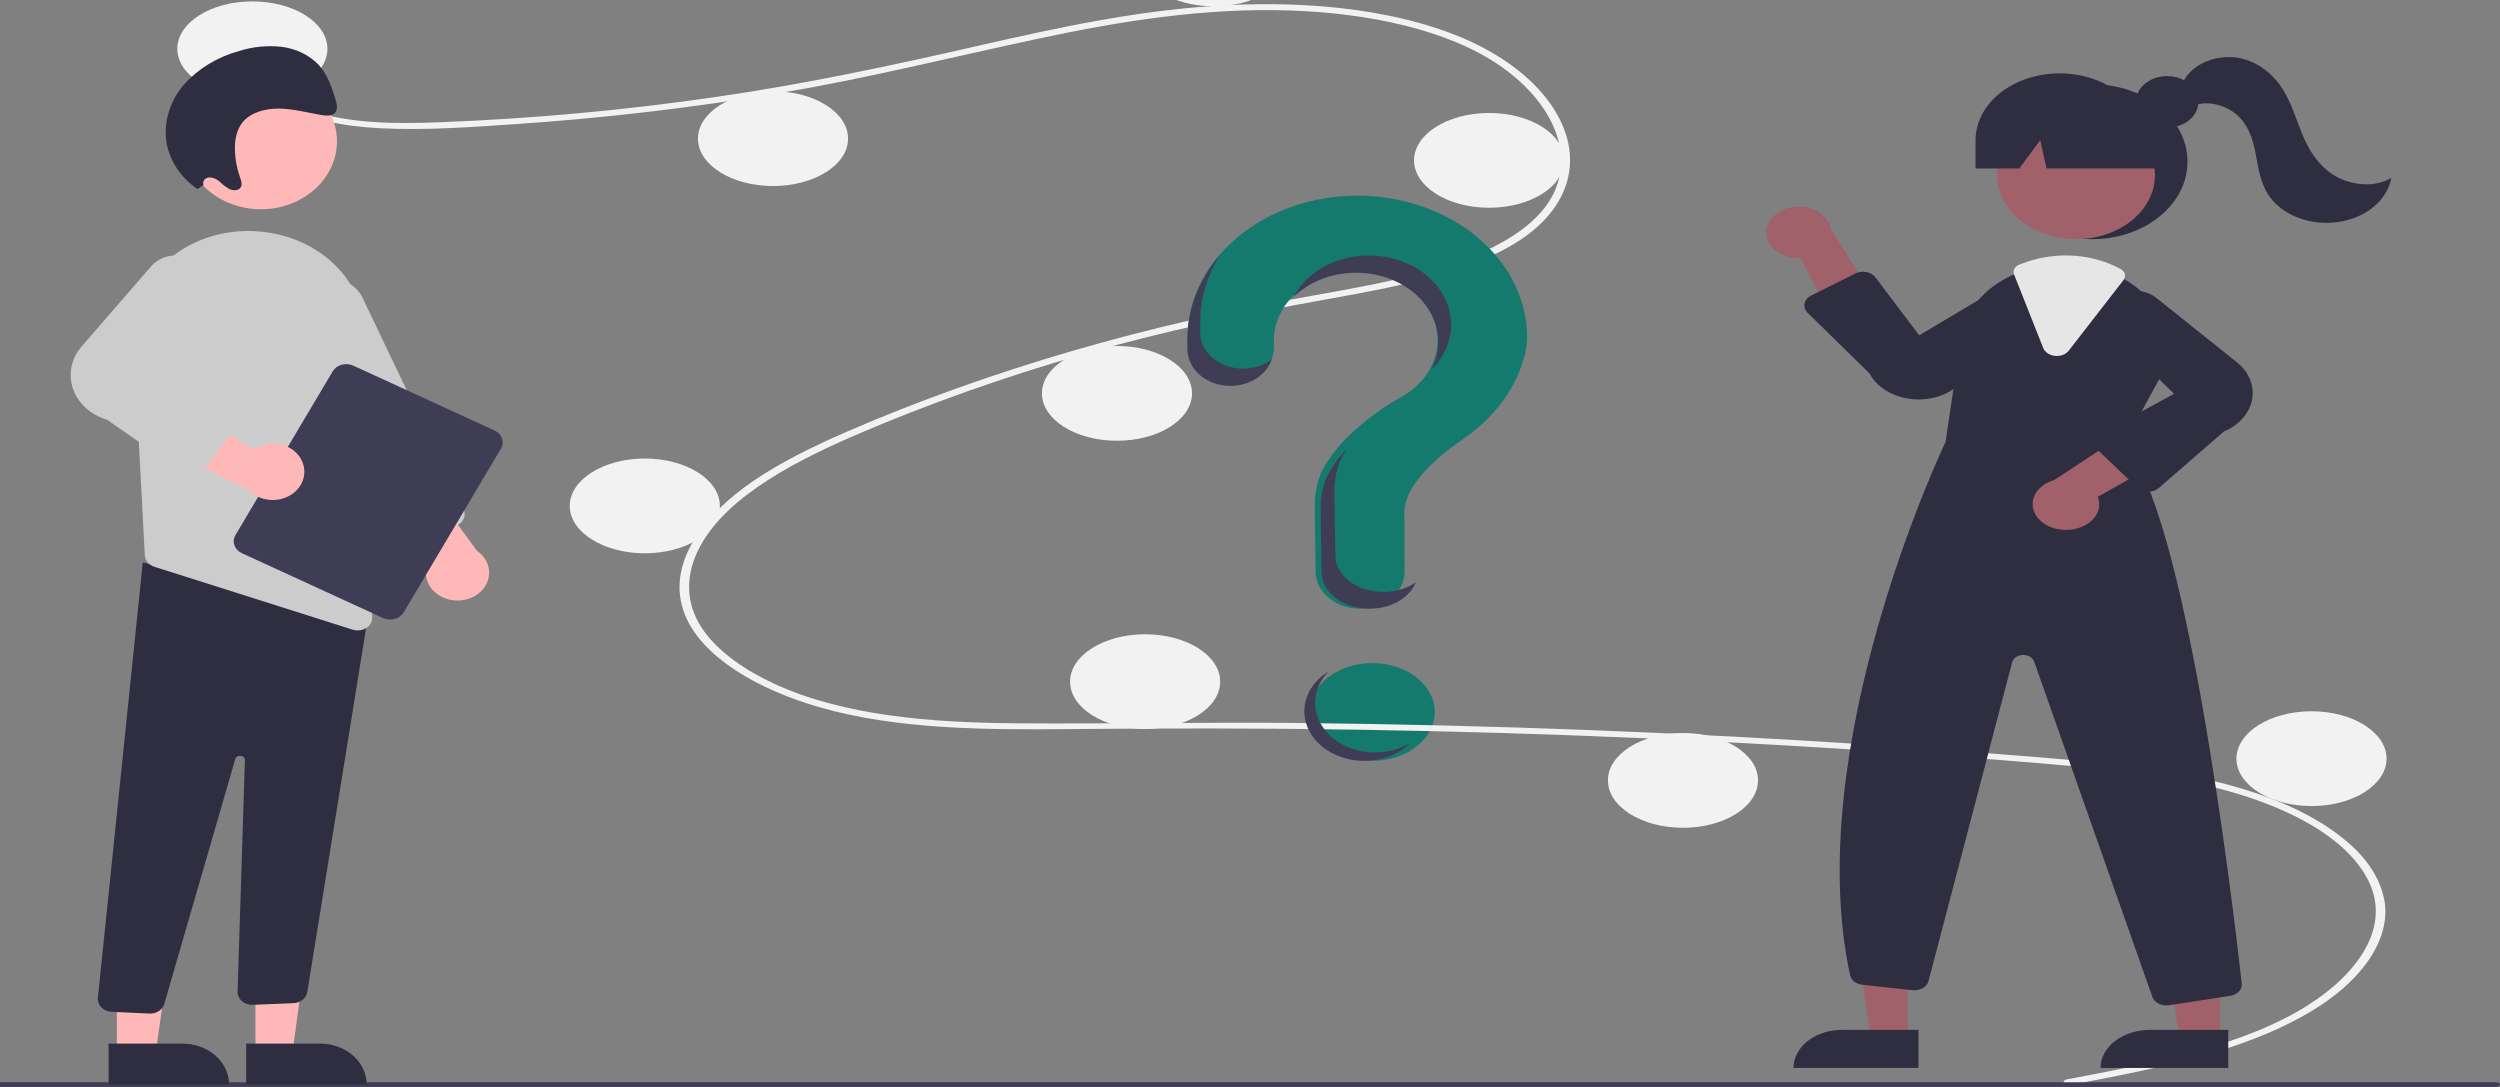 <svg width="920" height="400" viewBox="0 0 920 400" fill="none" xmlns="http://www.w3.org/2000/svg">
<rect x="0" y="0" width="920" height="400" fill="#808080" stroke="none"/>
<g clip-path="url(#clip0_16_52)">
<path d="M505 280C517.703 280 528 271.941 528 262C528 252.059 517.703 244 505 244C492.297 244 482 252.059 482 262C482 271.941 492.297 280 505 280Z" fill="#157A6E"/>
<path d="M760.651 397.205C790.264 391.589 821.748 385.733 845.233 372.382C866.22 360.452 880.389 342.234 871.694 324.342C863.018 306.487 837.029 294.582 810.197 288.66C794.978 285.302 779.057 283.438 763.142 281.975C745.84 280.384 728.463 279.08 711.093 277.826C640.762 272.746 570.167 269.643 499.307 268.516C464.342 267.96 429.384 267.974 394.415 268.294C363.184 268.581 330.293 268.573 301.321 260.192C278.791 253.674 258.343 241.816 252.066 226.233C244.819 208.245 258.185 189.927 277.359 176.899C287.465 170.032 299.277 164.253 311.462 158.938C324.681 153.173 338.361 147.816 352.338 142.815C379.864 132.971 408.643 124.594 438.374 117.769C453.041 114.401 467.926 111.496 482.94 108.816C495.617 106.552 508.335 104.286 520.587 101.202C544.273 95.241 566.802 85.143 572.824 68.589C578.532 52.9 568.908 35.868 552.036 24.212C532.517 10.728 503.085 4.817 474.868 3.86C443.19 2.787 412.242 7.793 382.467 14.147C350.711 20.923 319.639 28.715 287.211 34.205C255.055 39.642 222.276 43.49 189.173 45.712C172.968 46.802 156.273 48.032 139.972 47.198C126.31 46.499 112.718 43.962 102.649 37.839C94.015 32.589 88.872 25.374 90.641 17.76C90.962 16.377 94.289 16.965 93.969 18.34C91.817 27.608 101.794 36.149 114.089 40.523C128.299 45.58 145.589 45.587 161.409 45.008C195.712 43.7 229.782 40.59 263.267 35.711C296.169 30.965 327.896 24.181 359.588 16.935C389.686 10.052 420.458 3.335 452.614 1.844C480.514 0.551 509.865 3.117 534.171 12.325C555.533 20.417 571.242 33.911 576.247 49.397C581.139 64.529 574.364 79.76 556.225 90.32C537.443 101.253 511.69 105.927 487.691 110.232C457.251 115.693 427.464 122.075 398.632 130.363C369.407 138.739 341.379 148.69 314.858 160.103C289.259 171.15 263.995 185.049 255.898 204.757C252.127 213.936 252.823 223.673 259.134 232.344C264.745 240.053 273.986 246.538 284.751 251.541C310.437 263.475 342.809 265.926 373.835 266.17C408.681 266.443 443.528 265.701 478.385 266.062C549.423 266.798 620.316 269.529 691.063 274.253C708.79 275.438 726.495 276.748 744.178 278.182C760.083 279.473 776.042 280.755 791.679 283.047C819.483 287.122 846.539 294.958 863.821 309.844C871.491 316.297 876.242 323.943 877.569 331.968C878.778 340.342 875.532 348.731 869.536 356.18C856.266 372.668 831.408 383.156 805.011 390.046C790.872 393.736 776.206 396.532 761.568 399.307C759.436 399.712 758.525 397.609 760.651 397.205L760.651 397.205Z" fill="#F2F2F2"/>
<path d="M92.87 35.395C108.122 35.395 120.487 27.587 120.487 17.956C120.487 8.324 108.122 0.516 92.87 0.516C77.617 0.516 65.252 8.324 65.252 17.956C65.252 27.587 77.617 35.395 92.87 35.395Z" fill="#F2F2F2"/>
<path d="M284.468 68.458C299.72 68.458 312.085 60.65 312.085 51.019C312.085 41.387 299.72 33.579 284.468 33.579C269.215 33.579 256.85 41.387 256.85 51.019C256.85 60.65 269.215 68.458 284.468 68.458Z" fill="#F2F2F2"/>
<path d="M446.722 2.333C461.974 2.333 474.339 -5.475 474.339 -15.106C474.339 -24.738 461.974 -32.546 446.722 -32.546C431.469 -32.546 419.104 -24.738 419.104 -15.106C419.104 -5.475 431.469 2.333 446.722 2.333Z" fill="#F2F2F2"/>
<path d="M547.987 76.451C563.239 76.451 575.604 68.643 575.604 59.012C575.604 49.38 563.239 41.572 547.987 41.572C532.734 41.572 520.369 49.38 520.369 59.012C520.369 68.643 532.734 76.451 547.987 76.451Z" fill="#F2F2F2"/>
<path d="M411.049 162.196C426.302 162.196 438.666 154.388 438.666 144.756C438.666 135.125 426.302 127.317 411.049 127.317C395.796 127.317 383.431 135.125 383.431 144.756C383.431 154.388 395.796 162.196 411.049 162.196Z" fill="#F2F2F2"/>
<path d="M237.287 203.615C252.54 203.615 264.905 195.807 264.905 186.175C264.905 176.544 252.54 168.736 237.287 168.736C222.034 168.736 209.67 176.544 209.67 186.175C209.67 195.807 222.034 203.615 237.287 203.615Z" fill="#F2F2F2"/>
<path d="M421.405 268.287C436.658 268.287 449.023 260.479 449.023 250.847C449.023 241.215 436.658 233.407 421.405 233.407C406.152 233.407 393.788 241.215 393.788 250.847C393.788 260.479 406.152 268.287 421.405 268.287Z" fill="#F2F2F2"/>
<path d="M619.332 304.619C634.585 304.619 646.95 296.811 646.95 287.18C646.95 277.548 634.585 269.74 619.332 269.74C604.079 269.74 591.715 277.548 591.715 287.18C591.715 296.811 604.079 304.619 619.332 304.619Z" fill="#F2F2F2"/>
<path d="M850.631 296.626C865.883 296.626 878.248 288.818 878.248 279.186C878.248 269.555 865.883 261.747 850.631 261.747C835.378 261.747 823.013 269.555 823.013 279.186C823.013 288.818 835.378 296.626 850.631 296.626Z" fill="#F2F2F2"/>
<path d="M499.048 72.001C465.201 72.201 437.487 95.207 437.006 123.515C437.002 123.776 437 125.614 437 128.017C437 131.541 438.674 134.921 441.653 137.413C444.633 139.905 448.673 141.305 452.887 141.306H452.887C454.976 141.305 457.044 140.961 458.973 140.292C460.903 139.622 462.655 138.642 464.132 137.406C465.608 136.17 466.778 134.703 467.576 133.088C468.374 131.474 468.784 129.744 468.782 127.997C468.78 126.362 468.78 125.23 468.78 125.161C468.778 120.786 470.139 116.486 472.727 112.684C475.316 108.882 479.043 105.71 483.542 103.478C488.041 101.247 493.157 100.033 498.387 99.957C503.617 99.881 508.78 100.945 513.37 103.044C517.959 105.143 521.816 108.205 524.561 111.929C527.306 115.653 528.845 119.911 529.026 124.283C529.207 128.655 528.024 132.992 525.593 136.866C523.163 140.74 519.568 144.018 515.164 146.377L515.169 146.383C515.169 146.383 492.557 158.559 485.663 175.261L485.669 175.262C484.457 178.684 483.843 182.234 483.845 185.803C483.845 187.27 483.949 200.106 484.148 210.524C484.218 214.118 485.974 217.546 489.038 220.067C492.103 222.588 496.229 224.001 500.528 224H500.528C502.687 224 504.826 223.643 506.82 222.949C508.814 222.255 510.624 221.238 512.147 219.957C513.669 218.675 514.874 217.155 515.691 215.483C516.508 213.811 516.922 212.02 516.909 210.213C516.84 200.672 516.802 189.563 516.802 188.756C516.802 178.501 528.631 168.282 538.348 161.618C549.537 153.944 557.589 143.487 560.823 131.691C561.539 129.262 561.934 126.775 562 124.275C562 117.378 560.368 110.55 557.199 104.183C554.03 97.816 549.386 92.037 543.534 87.178C537.683 82.319 530.739 78.476 523.104 75.871C515.47 73.267 507.294 71.951 499.048 72.001V72.001Z" fill="#157A6E"/>
<path d="M918.63 400H-50.63C-50.992 399.999 -51.34 399.908 -51.596 399.746C-51.852 399.584 -51.996 399.364 -51.996 399.135C-51.996 398.906 -51.852 398.686 -51.596 398.524C-51.34 398.362 -50.992 398.27 -50.63 398.27H918.63C918.993 398.27 919.342 398.361 919.599 398.523C919.856 398.685 920 398.905 920 399.135C920 399.364 919.856 399.584 919.599 399.747C919.342 399.909 918.993 400 918.63 400V400Z" fill="#3F3D56"/>
<path d="M770 88C789.33 88 805 75.24 805 59.5C805 43.76 789.33 31 770 31C750.67 31 735 43.76 735 59.5C735 75.24 750.67 88 770 88Z" fill="#2F2E41"/>
<path d="M701.997 382H688.447L682 337H702L701.997 382Z" fill="#A0616A"/>
<path d="M677.773 379H706V393H660C660 391.161 660.46 389.341 661.353 387.642C662.246 385.944 663.555 384.401 665.205 383.101C666.856 381.801 668.815 380.769 670.971 380.066C673.128 379.362 675.439 379 677.773 379Z" fill="#2F2E41"/>
<path d="M816.996 382H802.092L795 337H817L816.996 382Z" fill="#A0616A"/>
<path d="M791.159 379H820V393H773C773 391.161 773.47 389.341 774.382 387.642C775.295 385.944 776.632 384.401 778.319 383.101C780.005 381.801 782.007 380.769 784.21 380.066C786.413 379.362 788.774 379 791.159 379V379Z" fill="#2F2E41"/>
<path d="M764 88C780.016 88 793 77.479 793 64.5C793 51.521 780.016 41 764 41C747.984 41 735 51.521 735 64.5C735 77.479 747.984 88 764 88Z" fill="#A0616A"/>
<path d="M781.446 163.657L794.517 139.644C797.691 134.011 798.601 127.728 797.12 121.664C795.64 115.6 791.842 110.052 786.251 105.787C785.102 104.88 783.883 104.032 782.599 103.248C776.15 99.214 768.201 97.015 760.013 97C754.507 97.017 749.071 97.984 744.075 99.834C743.647 99.986 743.231 100.148 742.802 100.31C741.982 100.623 741.173 100.966 740.388 101.318C735.268 103.668 730.91 106.949 727.667 110.893C724.423 114.838 722.384 119.337 721.715 124.028L715.946 162.677C714.495 165.711 662.734 275.269 680.836 358.911C681.029 359.804 681.574 360.625 682.391 361.253C683.208 361.881 684.256 362.283 685.379 362.401L703.732 364.398C705.072 364.545 706.432 364.28 707.537 363.657C708.643 363.034 709.412 362.1 709.69 361.041L740.483 243.676C740.675 242.947 741.167 242.29 741.881 241.811C742.595 241.331 743.489 241.057 744.42 241.032C745.351 241.007 746.267 241.232 747.019 241.672C747.772 242.111 748.318 242.74 748.571 243.457L792.079 366.881C792.389 367.777 793.058 368.568 793.984 369.132C794.91 369.695 796.041 370 797.205 370C797.552 369.998 797.898 369.973 798.24 369.924L820.659 366.472C821.963 366.277 823.128 365.7 823.927 364.854C824.726 364.007 825.1 362.953 824.977 361.897C821.682 332.52 804.175 185.369 781.446 163.657Z" fill="#2F2E41"/>
<path d="M650.08 84.462C649.879 85.834 650.058 87.225 650.604 88.536C651.15 89.847 652.051 91.047 653.241 92.051C654.432 93.055 655.885 93.839 657.497 94.347C659.108 94.855 660.84 95.075 662.57 94.992L678.756 126L691 111.531L673.752 84.303C673.384 81.996 671.967 79.876 669.769 78.346C667.571 76.815 664.746 75.981 661.828 76C658.91 76.02 656.102 76.892 653.937 78.451C651.772 80.011 650.399 82.149 650.08 84.462L650.08 84.462Z" fill="#A0616A"/>
<path d="M761.785 194.926C763.554 194.762 765.255 194.301 766.768 193.574C768.281 192.847 769.57 191.872 770.544 190.718C771.517 189.564 772.152 188.259 772.403 186.895C772.654 185.531 772.515 184.141 771.996 182.822L807 163.104L785.926 157L755.917 176.661C753.111 177.482 750.793 179.07 749.4 181.125C748.008 183.179 747.638 185.558 748.362 187.809C749.085 190.061 750.851 192.028 753.325 193.34C755.799 194.652 758.809 195.216 761.785 194.926V194.926Z" fill="#A0616A"/>
<path d="M706.16 147C704.845 146.999 703.533 146.895 702.243 146.69C699.123 146.212 696.196 145.125 693.722 143.523C691.248 141.922 689.301 139.856 688.054 137.507L665.212 115.112C664.729 114.638 664.378 114.087 664.181 113.496C663.984 112.904 663.947 112.285 664.072 111.681C664.197 111.077 664.481 110.502 664.905 109.993C665.33 109.484 665.884 109.055 666.531 108.732L682.783 100.644C683.383 100.345 684.05 100.145 684.747 100.055C685.444 99.964 686.156 99.986 686.842 100.118C687.528 100.251 688.175 100.491 688.745 100.825C689.315 101.16 689.797 101.582 690.164 102.067L706.263 123.393L737.094 105.072C739.549 104.037 742.385 103.747 745.084 104.254C747.783 104.762 750.165 106.033 751.794 107.836C753.424 109.639 754.192 111.853 753.959 114.074C753.726 116.295 752.507 118.374 750.525 119.932L719.753 142.502C716.137 145.385 711.251 147.001 706.16 147Z" fill="#2F2E41"/>
<path d="M790.529 181C790.488 181 790.447 181 790.405 180.999C789.666 180.984 788.939 180.843 788.27 180.583C787.602 180.324 787.008 179.952 786.526 179.493L772.27 165.881C771.784 165.417 771.424 164.875 771.214 164.289C771.004 163.703 770.948 163.087 771.049 162.482C771.151 161.877 771.409 161.297 771.805 160.78C772.202 160.262 772.727 159.82 773.348 159.481L800.043 144.915L775.859 121.119C774.453 119.199 773.936 116.93 774.405 114.724C774.874 112.519 776.297 110.526 778.414 109.108C780.53 107.69 783.199 106.943 785.933 107.003C788.667 107.063 791.283 107.927 793.304 109.435L822.696 132.944C825.01 134.674 826.776 136.837 827.843 139.248C828.91 141.659 829.246 144.246 828.822 146.787C828.399 149.328 827.228 151.747 825.411 153.836C823.594 155.925 821.185 157.622 818.39 158.781L794.367 179.645C793.873 180.072 793.279 180.413 792.619 180.646C791.959 180.879 791.248 181 790.529 181Z" fill="#2F2E41"/>
<path d="M756.912 131C756.683 131 756.455 130.988 756.228 130.964C755.236 130.865 754.299 130.534 753.528 130.009C752.758 129.485 752.187 128.79 751.882 128.007L741.175 100.999C740.907 100.316 740.948 99.576 741.291 98.916C741.634 98.257 742.256 97.722 743.042 97.41L743.389 97.275C743.704 97.151 744.016 97.03 744.335 96.913C749.328 95.008 754.763 94.014 760.266 94C767.411 94.011 774.396 95.738 780.365 98.969C781.165 99.407 781.724 100.086 781.922 100.86C782.119 101.634 781.939 102.441 781.421 103.107L761.335 128.996C760.864 129.611 760.211 130.117 759.438 130.468C758.664 130.818 757.795 131.001 756.912 131V131Z" fill="#E6E6E6"/>
<path d="M797.5 47C803.851 47 809 42.747 809 37.5C809 32.253 803.851 28 797.5 28C791.149 28 786 32.253 786 37.5C786 42.747 791.149 47 797.5 47Z" fill="#2F2E41"/>
<path d="M757.952 27C749.743 27 741.87 29.591 736.066 34.204C730.261 38.816 727 45.072 727 51.594V62H743.106L750.81 51.595L753.121 62H802L788.905 51.594C788.905 45.072 785.644 38.816 779.839 34.204C774.034 29.591 766.161 27 757.952 27V27Z" fill="#2F2E41"/>
<path d="M803 31.021C804.3 27.792 806.991 25.031 810.601 23.222C814.21 21.414 818.507 20.674 822.735 21.133C830.227 22.128 836.15 26.911 839.679 32.253C843.208 37.595 844.838 43.575 847.21 49.306C849.583 55.037 852.947 60.8 858.937 64.51C864.926 68.219 874.117 69.226 880 65.409C879.328 69.387 877.099 73.096 873.628 76.012C870.156 78.928 865.619 80.903 860.657 81.658C855.695 82.413 850.56 81.91 845.978 80.22C841.395 78.53 837.598 75.738 835.122 72.24C832.018 67.853 831.217 62.712 830.297 57.734C829.376 52.755 828.18 47.604 824.475 43.523C820.769 39.441 813.832 36.776 807.945 38.635L803 31.021Z" fill="#2F2E41"/>
<path d="M457.475 135.658C453.286 135.657 449.269 134.248 446.307 131.739C443.345 129.23 441.681 125.828 441.681 122.281C441.68 119.861 441.682 118.011 441.687 117.748C441.82 109.461 444.284 101.319 448.875 94C441.332 102.746 437.184 113.261 437.006 124.09C437.002 124.354 437 126.203 437 128.623C437 132.171 438.664 135.573 441.626 138.081C444.588 140.59 448.605 142 452.794 142V142C456.236 141.999 459.584 141.046 462.328 139.287C465.073 137.528 467.064 135.058 468 132.252C465.108 134.449 461.359 135.662 457.475 135.658V135.658Z" fill="#3F3D56"/>
<path d="M500.471 100.4C505.361 100.597 510.122 101.79 514.345 103.878C518.567 105.966 522.125 108.886 524.713 112.387C527.3 115.888 528.84 119.866 529.201 123.979C529.561 128.092 528.731 132.217 526.781 136C529.601 133.211 531.674 129.942 532.858 126.417C534.041 122.892 534.309 119.194 533.642 115.574C532.975 111.954 531.389 108.497 528.993 105.44C526.596 102.383 523.445 99.797 519.755 97.859C516.064 95.921 511.921 94.675 507.607 94.208C503.293 93.741 498.91 94.062 494.757 95.151C490.605 96.24 486.779 98.07 483.542 100.517C480.305 102.964 477.733 105.969 476 109.329C478.995 106.362 482.759 104.014 487.001 102.466C491.244 100.917 495.852 100.211 500.471 100.4V100.4Z" fill="#3F3D56"/>
<path d="M509.101 217.809C504.459 217.809 500.002 216.421 496.693 213.944C493.384 211.467 491.487 208.098 491.411 204.566C491.196 194.329 491.085 181.715 491.085 180.274C491.082 176.767 491.745 173.278 493.054 169.916L493.048 169.915C493.821 168.227 494.755 166.584 495.842 165C492.505 168.384 489.85 172.127 487.963 176.106L487.97 176.107C486.66 179.47 485.997 182.958 486 186.465C486 187.907 486.111 200.52 486.327 210.757C486.402 214.29 488.299 217.658 491.608 220.135C494.918 222.613 499.374 224.001 504.016 224V224C507.844 223.999 511.568 223.055 514.63 221.307C517.692 219.559 519.927 217.103 521 214.307C517.747 216.564 513.503 217.813 509.101 217.809V217.809Z" fill="#3F3D56"/>
<path d="M94.003 388L107.553 387.999L114 340L94 340.001L94.003 388Z" fill="#FFB8B8"/>
<path d="M134.931 399.059L90.593 399.061L90.592 384.046L117.8 384.045C122.343 384.045 126.7 385.627 129.913 388.442C133.126 391.258 134.931 395.077 134.931 399.059V399.059L134.931 399.059Z" fill="#2F2E41"/>
<path d="M43.004 388L57.231 387.999L64 340L43 340.001L43.004 388Z" fill="#FFB8B8"/>
<path d="M84.299 399.059L39.96 399.061L39.959 384.046L67.167 384.045C71.71 384.045 76.068 385.627 79.281 388.442C82.493 391.258 84.299 395.077 84.299 399.059V399.059L84.299 399.059Z" fill="#2F2E41"/>
<path d="M54.945 372.993L41.114 372.356C40.401 372.323 39.703 372.166 39.059 371.895C38.415 371.624 37.839 371.244 37.365 370.776C36.89 370.309 36.526 369.764 36.294 369.172C36.061 368.58 35.965 367.954 36.011 367.33L52.542 207L128.666 224.995L136 223.242L113.065 365.177C112.869 366.245 112.264 367.222 111.349 367.948C110.434 368.673 109.263 369.104 108.031 369.168L93.122 369.777C92.376 369.813 91.63 369.713 90.931 369.484C90.232 369.255 89.594 368.901 89.059 368.445C88.524 367.989 88.102 367.441 87.821 366.835C87.54 366.229 87.406 365.578 87.426 364.925L90.128 279.738C90.14 279.344 89.984 278.96 89.69 278.662C89.395 278.364 88.984 278.173 88.538 278.128C88.091 278.082 87.641 278.185 87.276 278.415C86.911 278.646 86.658 278.988 86.567 279.373L60.514 369.231C60.269 370.297 59.608 371.255 58.646 371.943C57.684 372.63 56.479 373.004 55.237 373C55.141 373 55.043 372.998 54.945 372.993Z" fill="#2F2E41"/>
<path d="M96 77C111.464 77 124 65.807 124 52C124 38.193 111.464 27 96 27C80.536 27 68 38.193 68 52C68 65.807 80.536 77 96 77Z" fill="#FFB8B8"/>
<path d="M49.05 124.239L52.16 182.995L53.285 204.371C53.33 205.302 53.691 206.199 54.322 206.949C54.952 207.699 55.824 208.268 56.826 208.581L129.783 231.717C130.372 231.909 130.997 232.005 131.625 232C132.344 232.003 133.056 231.879 133.719 231.636C134.381 231.393 134.981 231.035 135.483 230.585C135.984 230.134 136.377 229.599 136.637 229.013C136.897 228.427 137.02 227.8 136.997 227.172L134.006 121.527C133.81 112.859 130.165 104.523 123.701 97.956C117.236 91.388 108.356 87.001 98.593 85.551C97.887 85.457 97.169 85.362 96.451 85.278C90.397 84.621 84.252 85.132 78.447 86.777C72.643 88.422 67.321 91.16 62.856 94.799C58.232 98.522 54.599 103.088 52.214 108.175C49.828 113.262 48.748 118.746 49.05 124.239L49.05 124.239Z" fill="#CCCCCC"/>
<path d="M164.862 220.52C163.14 220.05 161.567 219.23 160.268 218.128C158.969 217.026 157.98 215.672 157.38 214.174C156.781 212.675 156.587 211.074 156.814 209.498C157.042 207.921 157.684 206.414 158.69 205.095L134 176.162L155.306 175L175.486 202.653C177.647 204.125 179.15 206.221 179.732 208.572C180.315 210.923 179.94 213.38 178.672 215.511C177.405 217.643 175.326 219.313 172.801 220.229C170.276 221.145 167.465 221.248 164.862 220.52H164.862Z" fill="#FFB8B8"/>
<path d="M147.14 199.647C146.488 199.415 145.894 199.071 145.394 198.635C144.894 198.199 144.497 197.681 144.226 197.11L107.118 119.428C106.39 117.907 106.01 116.275 106 114.625C105.99 112.975 106.351 111.339 107.06 109.811C107.77 108.284 108.816 106.894 110.137 105.722C111.458 104.549 113.03 103.617 114.761 102.979C116.493 102.34 118.351 102.008 120.229 102C122.107 101.993 123.968 102.311 125.706 102.935C127.444 103.56 129.025 104.48 130.358 105.642C131.691 106.804 132.751 108.185 133.476 109.707L170.584 187.39C171.133 188.542 171.139 189.838 170.601 190.994C170.064 192.149 169.026 193.071 167.717 193.555L151.243 199.63C150.594 199.871 149.898 199.997 149.193 200C148.489 200.003 147.791 199.883 147.14 199.647L147.14 199.647Z" fill="#CCCCCC"/>
<path d="M86.635 196.92L122.441 136.649C123.131 135.489 124.317 134.618 125.737 134.227C127.157 133.835 128.696 133.954 130.016 134.559L181.987 158.421C183.306 159.028 184.296 160.07 184.742 161.318C185.188 162.567 185.052 163.919 184.364 165.08L148.559 225.351C147.869 226.51 146.683 227.382 145.263 227.773C143.843 228.165 142.304 228.046 140.984 227.441L89.013 203.579C87.694 202.972 86.704 201.93 86.258 200.682C85.812 199.433 85.948 198.081 86.635 196.92Z" fill="#3F3D56"/>
<path d="M111.228 169.887C110.591 168.378 109.568 167.023 108.241 165.929C106.913 164.836 105.318 164.035 103.582 163.59C101.846 163.144 100.017 163.067 98.241 163.365C96.466 163.662 94.793 164.326 93.356 165.302L59.058 145L59 164.085L91.578 180.439C93.377 182.279 95.844 183.495 98.546 183.874C101.249 184.253 104.015 183.771 106.359 182.512C108.704 181.253 110.476 179.298 111.366 176.989C112.257 174.681 112.207 172.166 111.228 169.887V169.887Z" fill="#FFB8B8"/>
<path d="M67.388 173.98L39.437 154.481C36.413 153.587 33.681 152.06 31.475 150.032C29.269 148.003 27.655 145.533 26.771 142.834C25.888 140.135 25.761 137.287 26.402 134.535C27.043 131.784 28.433 129.21 30.452 127.036L55.83 97.745C57.594 95.847 60.074 94.571 62.818 94.151C65.561 93.731 68.385 94.194 70.772 95.457C73.159 96.719 74.951 98.696 75.82 101.026C76.689 103.356 76.576 105.884 75.503 108.147L55.423 137.074L84.932 149.4C85.619 149.687 86.228 150.099 86.72 150.608C87.212 151.117 87.576 151.713 87.788 152.355C87.999 152.998 88.053 153.672 87.947 154.335C87.84 154.997 87.576 155.632 87.17 156.197L75.258 172.799C74.856 173.359 74.324 173.839 73.697 174.207C73.071 174.575 72.363 174.822 71.621 174.934C71.592 174.939 71.562 174.943 71.532 174.947C70.803 175.044 70.059 175.008 69.346 174.842C68.633 174.675 67.967 174.382 67.388 173.98V173.98Z" fill="#CCCCCC"/>
<path d="M74.882 68.098C74.761 67.79 74.722 67.461 74.769 67.138C74.817 66.814 74.948 66.504 75.154 66.232C75.36 65.959 75.635 65.732 75.958 65.566C76.281 65.4 76.642 65.301 77.016 65.276C77.781 65.312 78.529 65.483 79.216 65.778C79.903 66.073 80.514 66.487 81.012 66.993C82.034 68.019 83.224 68.909 84.543 69.633C85.909 70.233 87.761 70.147 88.54 69.004C89.271 67.931 88.77 66.493 88.327 65.247C87.201 62.075 86.571 58.785 86.454 55.466C86.326 51.761 86.926 47.895 89.281 45.006C92.321 41.277 97.756 39.862 102.899 39.965C108.042 40.067 113.102 41.45 118.197 42.324C119.956 42.625 122.023 42.78 123.2 41.593C124.45 40.331 123.991 38.288 123.459 36.583C122.078 32.161 120.614 27.589 117.406 24.017C113.938 20.306 108.983 17.877 103.541 17.22C98.316 16.656 93.011 17.18 88.064 18.75C80.004 20.962 72.912 25.265 67.736 31.082C62.4 37.269 60.094 45.043 61.323 52.706C62.523 59.38 66.585 65.409 72.688 69.579L74.882 68.098Z" fill="#2F2E41"/>
<path d="M497.212 275.373C494.083 274.244 491.313 272.527 489.122 270.358C486.93 268.19 485.377 265.628 484.584 262.877C483.792 260.125 483.781 257.259 484.554 254.504C485.327 251.748 486.862 249.179 489.038 247C486.515 248.527 484.413 250.48 482.871 252.732C481.329 254.983 480.382 257.481 480.094 260.059C479.806 262.636 480.182 265.236 481.198 267.684C482.215 270.132 483.847 272.373 485.989 274.258C488.13 276.143 490.73 277.629 493.617 278.617C496.504 279.605 499.611 280.074 502.733 279.991C505.855 279.908 508.92 279.275 511.725 278.135C514.529 276.995 517.009 275.374 519 273.379C515.895 275.26 512.25 276.434 508.427 276.784C504.604 277.134 500.738 276.647 497.212 275.373V275.373Z" fill="#3F3D56"/>
</g>
<defs>
<clipPath id="clip0_16_52">
<rect width="920" height="400" fill="white"/>
</clipPath>
</defs>
</svg>
